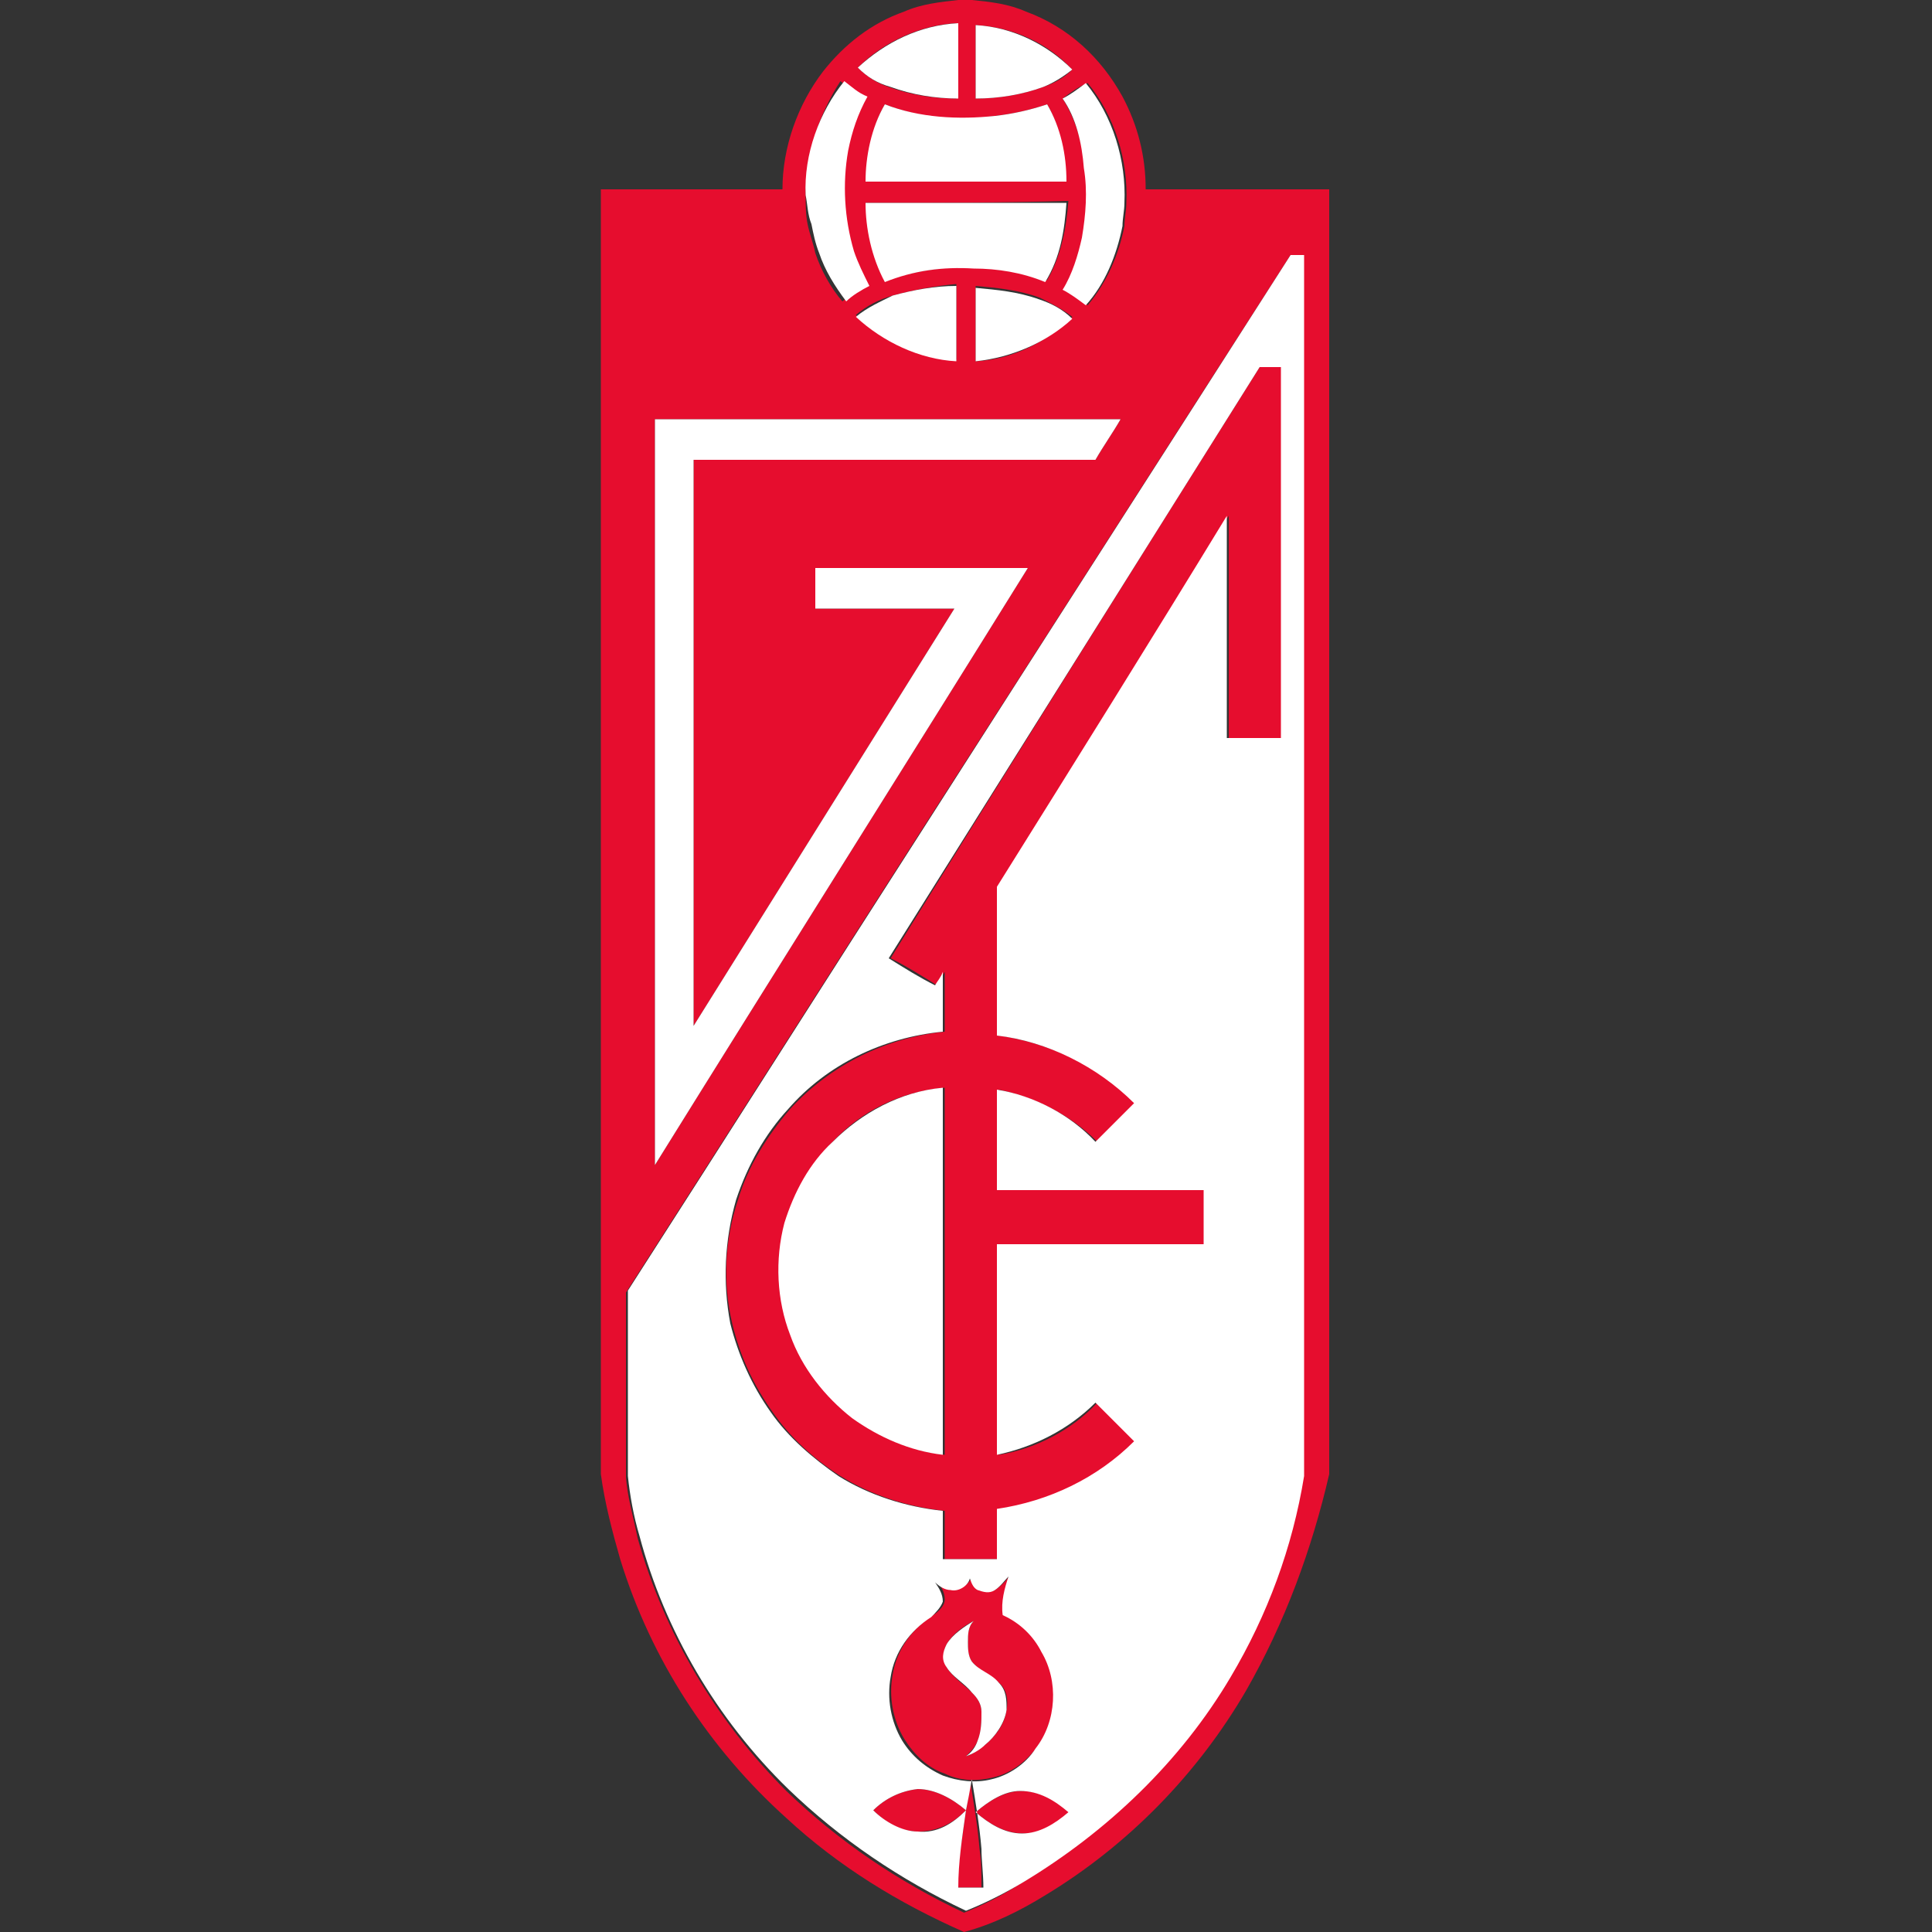 <?xml version="1.0" encoding="utf-8"?>
<!-- Generator: Adobe Illustrator 19.2.1, SVG Export Plug-In . SVG Version: 6.00 Build 0)  -->
<svg version="1.1" id="Capa_1" xmlns="http://www.w3.org/2000/svg" xmlns:xlink="http://www.w3.org/1999/xlink" x="0px" y="0px"
	 viewBox="0 0 100 100" style="enable-background:new 0 0 100 100;" xml:space="preserve">
<rect x="0" y="0" width="100" height="100" fill="#333333" stroke="none"/>
<style type="text/css">
	.st0{fill:url(#path34_4_);}
	.st1{fill:url(#path890_1_);}
	.st2{fill:#FFE500;stroke:#000000;stroke-width:2.098;stroke-miterlimit:3.863;}
	.st3{fill:#DA020E;}
	.st4{fill:#FFE500;}
	.st5{clip-path:url(#SVGID_2_);}
	.st6{fill:none;stroke:#B54005;stroke-width:10;stroke-miterlimit:3.863;}
	.st7{fill:url(#path7506_1_);}
	.st8{fill:url(#path8794_1_);}
	.st9{fill:url(#path15846_1_);}
	.st10{fill:url(#path16274_1_);}
	.st11{fill:url(#path39821_1_);}
	.st12{fill:url(#path39847_1_);}
	.st13{fill:url(#path39878_1_);}
	.st14{fill:url(#path39888_1_);}
	.st15{fill:url(#path41035_1_);}
	.st16{fill:url(#path9646-8_1_);}
	.st17{fill:url(#path41092_1_);}
	.st18{fill:url(#path41094_1_);}
	.st19{fill:none;stroke:#000000;stroke-width:2.098;stroke-miterlimit:3.863;}
	.st20{fill:url(#path41152_1_);}
	.st21{fill:url(#path39854_1_);}
	.st22{fill:url(#path39874_1_);}
	.st23{fill:#9C824A;stroke:#9C824A;stroke-width:0.793;stroke-miterlimit:282;}
	.st24{fill:#023474;stroke:#023474;stroke-width:0.793;stroke-miterlimit:282;}
	.st25{fill:#FFFFFF;stroke:#FFFFFF;stroke-width:0.793;stroke-miterlimit:282;}
	.st26{fill:#EF0107;stroke:#EF0107;stroke-width:0.793;stroke-miterlimit:282;}
	.st27{fill:#DB0007;stroke:#DB0007;stroke-width:0.793;stroke-miterlimit:282;}
	.st28{fill:#FFFFFF;}
	.st29{fill:#9C824A;}
	.st30{fill:#EF0107;stroke:#EF0107;stroke-width:0.311;stroke-miterlimit:282;}
	.st31{fill:#DB0007;stroke:#DB0007;stroke-width:0.311;stroke-miterlimit:282;}
	.st32{fill:#DB0007;}
	.st33{fill:#FFFFFF;stroke:#FFFFFF;stroke-width:0.311;stroke-miterlimit:282;}
	.st34{fill:#FFFFFF;stroke:#FFFFFF;stroke-width:0.554;stroke-miterlimit:3.864;}
	.st35{fill:#231F20;}
	.st36{fill:#00B6F1;stroke:#00B6F1;stroke-width:1.700000e-02;stroke-miterlimit:3.864;}
	.st37{fill:#EF3E2E;}
	.st38{fill:#BBBDBF;}
	.st39{fill:#F0B83D;}
	.st40{fill:#00B6F1;stroke:#FFFFFF;stroke-width:1.700000e-02;stroke-miterlimit:3.864;}
	.st41{fill:#001C58;}
	.st42{fill:#94BEE5;}
	.st43{fill:none;stroke:#7A003C;stroke-width:2.244;stroke-miterlimit:6;}
	.st44{fill:#7A003C;}
	.st45{fill:#FFE600;}
	.st46{fill:#DBA111;}
	.st47{fill:#034694;}
	.st48{fill:#D1D3D4;}
	.st49{fill:#ED1C24;}
	.st50{fill:#6A7AB5;}
	.st51{fill:none;}
	.st52{fill:#274488;}
	.st53{fill:#004798;stroke:#004798;stroke-width:9.375000e-02;}
	.st54{fill:#FFFFFF;stroke:#FFFFFF;stroke-width:9.375000e-02;}
	.st55{fill:#FABC00;stroke:#FABC00;stroke-width:9.375000e-02;}
	.st56{fill:none;stroke:#FFFFFF;stroke-width:7.865;stroke-miterlimit:3.864;}
	.st57{fill:none;stroke:#FFFFFF;stroke-width:7.865;stroke-miterlimit:12;}
	.st58{fill:none;stroke:#FFFFFF;stroke-width:7.865;stroke-miterlimit:22;}
	.st59{fill:none;stroke:#FFFFFF;stroke-width:7.865;stroke-miterlimit:6;}
	.st60{fill:#00A398;}
	.st61{fill:#D00027;}
	.st62{fill:none;stroke:#FFFFFF;stroke-width:17.391;stroke-miterlimit:3.864;}
	.st63{fill:none;stroke:#FFFFFF;stroke-width:13.111;stroke-miterlimit:3.864;}
	.st64{fill:#FEF667;}
	.st65{fill:#D00027;stroke:#D00027;}
	.st66{fill:#5299C6;}
	.st67{fill:#60223B;}
	.st68{fill:#F7C240;}
	.st69{fill:#292D6B;}
	.st70{fill:#1B458F;}
	.st71{fill:#C4122E;}
	.st72{fill:#27409B;}
	.st73{clip-path:url(#SVGID_4_);}
	.st74{fill:#F4F4F4;}
	.st75{fill:#D3D2D2;}
	.st76{fill:#A7A5A6;}
	.st77{fill:#091453;}
	.st78{fill:none;stroke:#FFFFFF;stroke-width:6.63;}
	.st79{clip-path:url(#SVGID_6_);}
	.st80{fill:#724314;}
	.st81{fill:#240B08;}
	.st82{fill:#018B4B;}
	.st83{fill:#A6181D;}
	.st84{fill:#592D09;}
	.st85{fill:#FFCE65;}
	.st86{fill:#5CBFEB;}
	.st87{fill:none;stroke:#000000;stroke-width:10;}
	.st88{fill:none;stroke:#000000;}
	.st89{fill:#B2B2B2;}
	.st90{fill:none;stroke:#000000;stroke-width:0.3;}
	.st91{fill:#00A650;stroke:#000000;stroke-width:2;}
	.st92{fill:#241F20;stroke:#241F20;stroke-width:9.375000e-02;}
	.st93{fill:#FFF200;stroke:#FFF200;stroke-width:9.375000e-02;}
	.st94{fill:#A68A26;}
	.st95{fill:none;stroke:#A68A26;stroke-width:4.792100e-02;stroke-miterlimit:3.864;}
	.st96{fill:#211E1E;}
	.st97{fill:none;stroke:#211E1E;stroke-width:4.792100e-02;stroke-miterlimit:3.864;}
	.st98{fill:#EB172B;}
	.st99{fill:none;stroke:#EB172B;stroke-width:4.792100e-02;stroke-miterlimit:3.864;}
	.st100{fill:#A68A26;stroke:#A68A26;stroke-width:4.792100e-02;stroke-miterlimit:3.864;}
	.st101{fill:#D1BF7F;}
	.st102{fill:none;stroke:#D1BF7F;stroke-width:4.792100e-02;stroke-miterlimit:3.864;}
	.st103{fill:none;stroke:#FFFFFF;stroke-width:4.792100e-02;stroke-miterlimit:3.864;}
	.st104{fill:#EB172B;stroke:#EB172B;stroke-width:4.792100e-02;stroke-miterlimit:3.864;}
	.st105{fill:#ED2127;}
	.st106{fill:#FBEE23;}
	.st107{stroke:#000000;}
	.st108{fill:#CF1F44;}
	.st109{fill:#1B449C;}
	.st110{fill:#E03A3E;}
	.st111{fill:#E03A3E;stroke:#E03A3E;stroke-width:0.656;}
	.st112{fill:none;stroke:#1B449C;stroke-width:0.749;}
	.st113{fill:none;stroke:#1B449C;stroke-width:0.757;}
	.st114{fill:#1B449C;stroke:#1B449C;stroke-width:0.627;}
	.st115{fill:#1B449C;stroke:#1B449C;stroke-width:0.675;}
	.st116{fill:#2E6ABD;stroke:#2E6ABD;stroke-width:0.617;}
	.st117{fill:#FFFFFF;stroke:#FFFFFF;stroke-width:0.618;}
	.st118{fill:#ED1248;}
	.st119{fill:#2E6ABD;}
	.st120{fill:#FDE100;}
	.st121{fill:#CC0000;}
	.st122{fill:#211E1F;}
	.st123{fill:#ED1A3B;}
	.st124{fill:#00AEEF;}
	.st125{fill:#FFC40D;}
	.st126{fill:#22B24C;}
	.st127{fill:#FFC20E;}
	.st128{fill:#0A3F86;}
	.st129{fill:#005CA9;}
	.st130{fill:#FFE000;}
	.st131{fill:#E2001A;}
	.st132{opacity:0;}
	.st133{opacity:0;fill:#FFFFFF;}
	.st134{fill:#FFFFFF;stroke:#000000;}
	.st135{fill:#0060A9;}
	.st136{fill:#E32219;}
	.st137{fill:#FFED00;}
	.st138{fill:#1D9053;}
	.st139{fill:#52A600;}
	.st140{fill:#EE2523;}
	.st141{fill:#F7D117;}
	.st142{fill:#171796;}
	.st143{fill:#009959;}
	.st144{fill:#D42E12;}
	.st145{fill:#703824;}
	.st146{fill:#E5254E;}
	.st147{fill:#8AC3EE;}
	.st148{fill:#B19221;}
	.st149{fill:#F5C03E;}
	.st150{fill:#FF1119;}
	.st151{fill:#1E6BC0;}
	.st152{fill:#B4742A;}
	.st153{fill:#371B02;}
	.st154{fill:url(#SVGID_7_);}
	.st155{fill:url(#SVGID_8_);}
	.st156{fill:url(#SVGID_9_);}
	.st157{fill:url(#SVGID_10_);}
	.st158{fill:url(#SVGID_11_);}
	.st159{fill:url(#SVGID_12_);}
	.st160{fill:url(#SVGID_13_);}
	.st161{fill:url(#SVGID_14_);}
	.st162{fill:url(#SVGID_15_);}
	.st163{fill:url(#SVGID_16_);}
	.st164{fill:#EB2626;}
	.st165{fill:#E9C32C;}
	.st166{fill:#D9D9D9;}
	.st167{fill:#009C5E;}
	.st168{fill:#1C75BC;}
	.st169{fill:#611D5C;}
	.st170{fill:#E2B900;}
	.st171{fill:#004B95;}
	.st172{fill:#A4234B;}
	.st173{fill:#DB2F36;}
	.st174{fill:#FFDF00;}
	.st175{fill:#A38D44;}
	.st176{fill:#57175E;}
	.st177{fill:#AFDCFD;}
	.st178{fill:#0090C6;}
	.st179{fill:#DB5232;}
	.st180{fill:#23C1E0;}
	.st181{fill:#F1A92A;}
	.st182{fill:#167FB6;}
	.st183{fill:#FED75D;}
	.st184{fill:#378CBF;}
	.st185{fill:#3E9692;}
	.st186{fill:#E67F29;}
	.st187{fill:#D8B43C;}
	.st188{fill:#EF3B33;}
	.st189{fill:#24923D;}
	.st190{opacity:6.000001e-02;fill:#101010;enable-background:new    ;}
	.st191{fill:#00529F;}
	.st192{fill:#EE324E;}
	.st193{fill:#FEBE10;}
	.st194{fill:#143C8B;}
	.st195{fill:#FFE24A;}
	.st196{fill:#EC1D24;}
	.st197{fill:#E6A514;}
	.st198{fill:#FFDF1C;}
	.st199{fill:#EE3524;}
	.st200{fill:#B23428;}
	.st201{fill:#D18816;}
	.st202{fill:#0097D7;}
	.st203{fill:#ED1C23;}
	.st204{fill:#E30613;}
	.st205{fill:#FFE400;}
	.st206{fill:#C51A1B;}
	.st207{clip-path:url(#SVGID_19_);}
	.st208{clip-path:url(#SVGID_20_);fill:none;stroke:#000000;stroke-width:0.813;stroke-miterlimit:3.864;}
	.st209{fill:#0093D5;}
	.st210{fill:#004B9D;}
	.st211{fill:#FCC24F;}
	.st212{fill:#009545;}
	.st213{fill:#0072BB;}
	.st214{fill:#C4974E;}
	.st215{fill:url(#path1292_1_);}
	.st216{fill:#004996;}
	.st217{fill:#FFE667;}
	.st218{fill:none;stroke:#005187;stroke-width:0.153;stroke-miterlimit:3.864;}
	.st219{fill:#005187;}
	.st220{clip-path:url(#SVGID_22_);}
	.st221{clip-path:url(#SVGID_24_);fill:none;stroke:#000000;stroke-width:0.296;stroke-miterlimit:3.864;}
	.st222{clip-path:url(#SVGID_26_);fill:#FFE667;}
	.st223{clip-path:url(#SVGID_28_);fill:none;stroke:#000000;stroke-width:8.300000e-02;stroke-miterlimit:3.864;}
	.st224{fill:none;stroke:#000000;stroke-width:0.153;stroke-miterlimit:3.864;}
	.st225{clip-path:url(#SVGID_30_);fill:#E70005;}
	.st226{clip-path:url(#SVGID_32_);fill:none;stroke:#E70005;stroke-width:0.296;stroke-miterlimit:3.864;}
	.st227{clip-path:url(#SVGID_34_);fill:#E70005;}
	.st228{clip-path:url(#SVGID_36_);fill:none;stroke:#E70005;stroke-width:0.296;stroke-miterlimit:3.864;}
	.st229{clip-path:url(#SVGID_38_);fill:#E70005;}
	.st230{clip-path:url(#SVGID_40_);fill:none;stroke:#E70005;stroke-width:0.296;stroke-miterlimit:3.864;}
	.st231{clip-path:url(#SVGID_42_);fill:#E70005;}
	.st232{clip-path:url(#SVGID_44_);fill:none;stroke:#E70005;stroke-width:0.296;stroke-miterlimit:3.864;}
	.st233{fill:#E70005;}
	.st234{fill:none;stroke:#000000;stroke-width:0.141;stroke-miterlimit:3.864;}
	.st235{fill:#00276D;}
	.st236{fill:#C49308;}
	.st237{fill:#179D33;}
	.st238{fill:#999999;}
	.st239{fill:#FF0000;}
	.st240{fill:#E31837;}
	.st241{fill:#06357A;}
	.st242{fill:#B4053F;}
	.st243{fill:#DCA43E;}
	.st244{fill:#005CA5;}
	.st245{fill:#FAC400;}
	.st246{fill:#004083;}
	.st247{fill:#A95932;}
	.st248{fill:none;stroke:#000000;stroke-width:1.222;}
	.st249{fill:#E62627;}
	.st250{fill:#00458C;}
	.st251{fill:#E11B22;}
	.st252{fill:#00AB4E;}
	.st253{fill:#F47920;}
	.st254{fill:#C7C8CA;}
	.st255{fill:#E11515;}
	.st256{fill:#A4965F;}
	.st257{fill:#E51636;}
	.st258{fill:#EACC00;}
	.st259{fill:#4F846B;}
	.st260{fill:#E22227;}
	.st261{fill:#FAE700;}
	.st262{fill:url(#SVGID_45_);}
	.st263{fill:#666666;}
	.st264{fill:#FFF200;}
	.st265{fill:#00275D;}
	.st266{fill:#EF3E33;}
	.st267{fill:none;stroke:#00275D;stroke-width:2.632;}
	.st268{fill:#3F7652;}
	.st269{fill:#F1D261;}
	.st270{fill:#004D8F;}
	.st271{fill:#E7B137;stroke:#E7B137;stroke-miterlimit:10;}
	.st272{fill:#E7B137;}
	.st273{fill:#162577;}
	.st274{fill:#12692C;}
	.st275{fill:#D8141D;}
	.st276{fill:#AB830D;}
	.st277{fill:#0086CB;}
	.st278{fill:#001F42;}
	.st279{fill:#9A8F4A;}
	.st280{fill:#00559D;}
	.st281{fill:#FDDE00;}
	.st282{fill:#00924C;}
	.st283{fill:#233984;}
	.st284{fill:#FFD42E;}
	.st285{fill:#BA3733;}
	.st286{fill:#46714D;}
	.st287{fill:#221F1F;}
	.st288{fill:#00559E;}
	.st289{fill:#005C46;}
	.st290{fill:#FBC860;}
	.st291{fill:#D57C48;}
	.st292{fill:#040403;}
	.st293{fill:#4AB969;}
	.st294{fill:#8ED8F8;}
	.st295{fill:#FEC34E;}
	.st296{fill:#FFC95B;}
	.st297{fill:#00644C;}
	.st298{fill:#70B865;}
	.st299{fill:#CA6F44;}
	.st300{fill:#A8B8BE;}
	.st301{fill:#1C2C80;}
	.st302{fill:#E10321;}
	.st303{fill:none;stroke:#231F20;stroke-width:0.318;stroke-miterlimit:3.864;}
	.st304{fill:#D71920;}
	.st305{fill:#484749;}
	.st306{fill:#D9DBDC;}
	.st307{fill:#DF725A;}
	.st308{fill:#F2CABA;}
	.st309{fill:#E89C84;}
	.st310{fill:#264F99;}
	.st311{clip-path:url(#SVGID_47_);}
	.st312{fill:#161413;}
	.st313{fill:#ED1B26;}
	.st314{fill:#E60D2E;}
	.st315{fill:#FCD600;}
	.st316{fill:#004D91;}
	.st317{fill:#EAB412;}
	.st318{fill:#FDD31D;}
	.st319{fill:#EFB800;}
</style>
<g>
	<path id="path5_12_"  class="st314" d="M49.6,0h0.7c1,0.1,1.9,0.2,2.8,0.6C55.3,1.4,57,3,58.1,5
		c0.8,1.5,1.2,3.1,1.2,4.8c3.2,0,6.3,0,9.5,0v66.5c-0.9,3.9-2.3,7.7-4.3,11.2c-2.5,4.3-6.1,8-10.4,10.6c-1.3,0.8-2.7,1.5-4.2,1.9
		c-3.4-1.5-6.5-3.4-9.2-5.9c-4-3.6-7-8.2-8.6-13.4c-0.4-1.4-0.8-2.9-1-4.4V9.8c3.1,0,6.3,0,9.4,0c0-2.2,0.8-4.4,2.1-6.1
		c1.1-1.4,2.5-2.5,4.2-3.1C47.7,0.2,48.7,0.1,49.6,0 M44.4,3.5C44.9,4,45.4,4.3,46,4.5c1.1,0.4,2.3,0.6,3.5,0.6c0-1.3,0-2.6,0-3.9
		C47.6,1.3,45.7,2.2,44.4,3.5 M50.5,1.3c0,1.3,0,2.6,0,3.8c1.2,0,2.4-0.2,3.5-0.6c0.6-0.2,1.1-0.5,1.5-0.9
		C54.2,2.2,52.4,1.4,50.5,1.3 M41.7,10.1c0,0.5,0,1,0.1,1.5c0.1,0.5,0.3,1,0.4,1.5c0.3,0.9,0.8,1.8,1.4,2.5c0.4-0.3,0.8-0.6,1.2-0.8
		c-0.4-0.6-0.6-1.2-0.8-1.8c-0.5-1.7-0.6-3.5-0.3-5.2c0.2-1,0.5-1.9,1-2.8c-0.4-0.2-0.8-0.5-1.2-0.8C42.4,5.9,41.7,8,41.7,10.1
		 M55,5.1c0.7,1.1,1,2.3,1.2,3.6c0.1,1.2,0.1,2.4-0.1,3.6c-0.2,1-0.5,1.9-1,2.7c0.4,0.2,0.8,0.5,1.2,0.8c1-1.2,1.6-2.6,1.9-4.1
		c0-0.4,0.1-0.8,0.1-1.2c0.1-2.2-0.6-4.5-2-6.2C55.8,4.5,55.4,4.8,55,5.1 M45.8,5.4c-0.7,1.2-0.9,2.7-1,4c3.5,0,7,0,10.4,0
		c-0.1-1.4-0.3-2.8-1-4c-0.9,0.3-1.8,0.5-2.7,0.6C49.5,6.3,47.6,6.1,45.8,5.4 M44.8,10.5c0.1,1.4,0.3,2.8,1.1,4
		c1.5-0.5,3-0.7,4.6-0.7c1.3,0.1,2.5,0.3,3.7,0.7c0.7-1.2,1-2.7,1.1-4.1C51.7,10.5,48.2,10.5,44.8,10.5 M66.8,13.2
		c-6.3,9.8-12.5,19.5-18.8,29.3c-5.2,8.1-10.4,16.3-15.6,24.4c0,2.7,0,5.4,0,8.1c0,0.5,0,1,0,1.5c0.1,1.1,0.4,2.1,0.6,3.1
		c1.4,5,4.1,9.5,7.7,13.1c2.7,2.6,5.8,4.7,9.2,6.3c1-0.4,2-0.9,2.9-1.5c4.4-2.6,8.1-6.3,10.7-10.6c1.9-3.2,3.2-6.7,3.8-10.4
		c0-21.1,0-42.1,0-63.2C67.3,13.2,67.1,13.2,66.8,13.2 M46.2,15.3c-0.7,0.2-1.3,0.5-1.9,1c1.4,1.4,3.2,2.2,5.2,2.3
		c0-1.3,0-2.6,0-3.9C48.4,14.8,47.3,15,46.2,15.3 M50.5,18.7c1.9-0.1,3.7-1,5-2.3c-0.5-0.4-1.1-0.7-1.7-1c-1.1-0.4-2.2-0.5-3.3-0.6
		C50.5,16.1,50.5,17.4,50.5,18.7 M33.9,21.7c0,12.9,0,25.8,0,38.6c6.4-10.3,12.9-20.6,19.3-30.9c-3.7,0-7.3,0-11,0
		c0,0.7,0,1.4,0,2.1c2.4,0,4.8,0,7.2,0c-4.5,7.2-9,14.4-13.5,21.6c0-9.8,0-19.6,0-29.3c6.9,0,13.8,0,20.8,0c0.4-0.7,0.9-1.4,1.3-2.1
		C50,21.7,41.9,21.7,33.9,21.7z"/>
	<path id="path7_11_"  class="st314" d="M65.2,19c0.4,0,0.8,0,1.2,0c0,6.4,0,12.8,0,19.2
		c-0.9,0-1.9,0-2.8,0c0-3.8,0-7.7,0-11.5c-4,6.4-8,12.8-11.9,19.2c0,0,0,0.1,0,0.1c0,2.5,0,5,0,7.6c2.7,0.4,5.2,1.6,7.1,3.5
		c-0.7,0.7-1.3,1.3-2,2c-1.4-1.4-3.2-2.3-5.1-2.7c0,1.7,0,3.4,0,5.2c3.6,0,7.1,0,10.7,0c0,0.9,0,1.9,0,2.8c-3.6,0-7.1,0-10.7,0
		c0,3.6,0,7.3,0,10.9c1.9-0.3,3.8-1.3,5.1-2.7c0.7,0.7,1.3,1.3,2,2c-1.9,1.9-4.5,3.2-7.1,3.5c0,0.9,0,1.7,0,2.6c-0.9,0-1.9,0-2.8,0
		c0-0.8,0-1.7,0-2.5c-1.9-0.2-3.8-0.8-5.4-1.8c-1.4-0.9-2.6-2-3.5-3.3c-1-1.4-1.7-2.9-2.1-4.6c-0.5-2.1-0.4-4.3,0.3-6.4
		c0.5-1.7,1.5-3.3,2.7-4.7c2.1-2.3,5-3.7,8-4c0-1,0-2.1,0-3.1c-0.1,0.2-0.3,0.4-0.4,0.7c-0.8-0.5-1.6-1-2.4-1.4
		C52.4,39.4,58.8,29.2,65.2,19 M43.1,59.1c-1.1,1.2-2,2.6-2.4,4.2c-0.5,1.9-0.4,4,0.3,5.8c0.6,1.7,1.7,3.2,3.2,4.3
		c1.3,1,3,1.7,4.7,1.9c0-6.3,0-12.7,0-19C46.6,56.5,44.6,57.5,43.1,59.1z"/>
	<path id="path9_13_"  class="st314" d="M51.5,82.3c0.3-0.2,0.6-0.5,0.8-0.8
		c-0.2,0.6-0.4,1.3-0.3,2c0.8,0.4,1.5,1.1,2,1.9c0.9,1.6,0.7,3.6-0.3,5c-0.6,0.8-1.4,1.4-2.3,1.6c-0.8,0.2-1.7,0.2-2.5-0.2
		c-0.9-0.3-1.6-1-2.1-1.8c-0.6-1-0.8-2.2-0.6-3.3c0.2-1.3,1-2.4,2.1-3.1c0.3-0.2,0.6-0.5,0.6-0.8c0-0.4-0.2-0.7-0.4-1
		c0.2,0.2,0.5,0.3,0.8,0.4c0.4,0.1,0.9-0.2,1-0.6c0.1,0.2,0.2,0.4,0.4,0.6C50.9,82.4,51.2,82.4,51.5,82.3 M49,85.1
		c-0.2,0.4-0.2,0.8,0,1.2c0.3,0.5,0.9,0.9,1.3,1.3c0.3,0.3,0.5,0.6,0.5,1c0,0.5,0,1.1-0.2,1.5c-0.1,0.3-0.4,0.6-0.6,0.8
		c0.4-0.1,0.7-0.4,1-0.6c0.6-0.5,1-1.1,1.1-1.8c0.1-0.5,0-1.1-0.4-1.4c-0.4-0.4-1-0.6-1.4-1.1c-0.2-0.3-0.2-0.6-0.2-1
		c0-0.4,0-0.8,0.3-1.1C49.8,84.2,49.3,84.6,49,85.1z"/>
	<path id="path11_14_"  class="st314" d="M50,93.7c0.1-0.5,0.2-1.1,0.2-1.6
		c0.2,1.2,0.4,2.4,0.5,3.6c0.1,0.7,0.1,1.3,0.1,2c-0.4,0-0.9,0-1.3,0C49.6,96.4,49.8,95.1,50,93.7c-0.7,0.7-1.5,1.1-2.5,1.1
		c-0.9,0-1.7-0.5-2.3-1.1c0.6-0.6,1.4-1,2.3-1.1C48.4,92.6,49.3,93.1,50,93.7z"/>
	<path id="path13_13_"  class="st314" d="M50.5,93.8c0.7-0.6,1.5-1.1,2.4-1.1
		c0.9,0,1.8,0.5,2.5,1.1c-0.7,0.6-1.5,1.1-2.4,1.1C52,94.9,51.2,94.4,50.5,93.8z"/>
	<path id="path16_2_"  class="st28" d="M44.4,3.5c1.4-1.3,3.2-2.2,5.2-2.3c0,1.3,0,2.6,0,3.9
		c-1.2,0-2.4-0.2-3.5-0.6C45.4,4.3,44.9,4,44.4,3.5z"/>
	<path id="path18_2_"  class="st28" d="M50.5,1.3c1.9,0.1,3.7,1,5,2.3c-0.5,0.4-1,0.7-1.5,0.9
		c-1.1,0.4-2.3,0.6-3.5,0.6C50.5,3.8,50.5,2.5,50.5,1.3z"/>
	<path id="path20_2_"  class="st28" d="M41.7,10.1c-0.1-2.1,0.7-4.3,2-5.9c0.4,0.3,0.7,0.6,1.2,0.8
		c-0.5,0.9-0.8,1.8-1,2.8c-0.3,1.7-0.2,3.5,0.3,5.2c0.2,0.6,0.5,1.2,0.8,1.8c-0.4,0.2-0.9,0.5-1.2,0.8c-0.6-0.8-1.1-1.6-1.4-2.5
		c-0.2-0.5-0.3-1-0.4-1.5C41.8,11.1,41.8,10.6,41.7,10.1z"/>
	<path id="path22_4_"  class="st28" d="M55,5.1c0.4-0.2,0.8-0.5,1.2-0.8c1.4,1.7,2.1,4,2,6.2
		c0,0.4-0.1,0.8-0.1,1.2c-0.3,1.5-0.9,3-1.9,4.1c-0.4-0.3-0.8-0.6-1.2-0.8c0.5-0.8,0.8-1.8,1-2.7c0.2-1.2,0.3-2.4,0.1-3.6
		C56,7.4,55.7,6.1,55,5.1z"/>
	<path id="path24_2_"  class="st28" d="M45.8,5.4c1.8,0.7,3.8,0.8,5.7,0.6c0.9-0.1,1.8-0.3,2.7-0.6
		c0.7,1.2,1,2.6,1,4c-3.5,0-7,0-10.4,0C44.8,8.1,45.1,6.6,45.8,5.4z"/>
	<path id="path26_4_"  class="st28" d="M44.8,10.5c3.5,0,7,0,10.4,0c-0.1,1.4-0.3,2.8-1.1,4.1
		c-1.2-0.5-2.5-0.7-3.7-0.7c-1.6-0.1-3.1,0.1-4.6,0.7C45.1,13.3,44.8,11.8,44.8,10.5z"/>
	<path id="path28_2_"  class="st28" d="M66.8,13.2c0.2,0,0.5,0,0.7,0c0,21.1,0,42.1,0,63.2
		c-0.6,3.7-1.9,7.2-3.8,10.4c-2.6,4.4-6.4,8-10.7,10.6C52,98,51,98.5,50,98.9c-3.4-1.6-6.5-3.7-9.2-6.3c-3.7-3.6-6.4-8.2-7.7-13.1
		c-0.3-1-0.5-2.1-0.6-3.1c0-0.5,0-1,0-1.5c0-2.7,0-5.4,0-8.1c5.2-8.1,10.4-16.3,15.6-24.4C54.3,32.7,60.6,22.9,66.8,13.2 M65.2,19
		C58.8,29.2,52.4,39.4,46,49.6c0.8,0.5,1.6,1,2.4,1.4c0.1-0.2,0.3-0.4,0.4-0.7c0,1,0,2.1,0,3.1c-3.1,0.3-6,1.7-8,4
		c-1.2,1.3-2.1,2.9-2.7,4.7c-0.6,2.1-0.7,4.3-0.3,6.4c0.4,1.6,1.1,3.2,2.1,4.6c0.9,1.3,2.2,2.4,3.5,3.3c1.6,1,3.5,1.6,5.4,1.8
		c0,0.8,0,1.7,0,2.5c0.9,0,1.9,0,2.8,0c0-0.9,0-1.7,0-2.6c2.7-0.4,5.2-1.6,7.1-3.5c-0.7-0.7-1.3-1.3-2-2c-1.4,1.4-3.2,2.3-5.1,2.7
		c0-3.6,0-7.3,0-10.9c3.6,0,7.1,0,10.7,0c0-0.9,0-1.9,0-2.8c-3.6,0-7.1,0-10.7,0c0-1.7,0-3.4,0-5.2c1.9,0.3,3.8,1.3,5.1,2.7
		c0.7-0.7,1.3-1.3,2-2c-1.9-1.9-4.5-3.2-7.1-3.5c0-2.5,0-5,0-7.6c0-0.1,0-0.1,0-0.1c4-6.4,8-12.8,11.9-19.2c0,3.8,0,7.7,0,11.5
		c0.9,0,1.9,0,2.8,0c0-6.4,0-12.8,0-19.2C66,19,65.6,19,65.2,19 M51.5,82.3c-0.3,0.2-0.6,0.1-0.9,0c-0.2-0.1-0.3-0.3-0.4-0.6
		c-0.1,0.4-0.6,0.7-1,0.6c-0.3,0-0.6-0.2-0.8-0.4c0.2,0.3,0.4,0.6,0.4,1c-0.1,0.3-0.4,0.6-0.6,0.8c-1.1,0.7-1.9,1.8-2.1,3.1
		c-0.2,1.1,0,2.3,0.6,3.3c0.5,0.8,1.2,1.4,2.1,1.8c0.8,0.3,1.7,0.4,2.5,0.2c0.9-0.2,1.8-0.8,2.3-1.6c1.1-1.4,1.2-3.5,0.3-5
		c-0.4-0.8-1.1-1.5-2-1.9c-0.1-0.7,0.1-1.4,0.3-2C52,81.8,51.8,82.1,51.5,82.3 M50,93.7c-0.7-0.6-1.6-1.1-2.5-1.1
		c-0.9,0.1-1.7,0.5-2.3,1.1c0.6,0.6,1.5,1.1,2.3,1.1C48.5,94.9,49.3,94.4,50,93.7c-0.2,1.4-0.4,2.7-0.4,4c0.4,0,0.9,0,1.3,0
		c0-0.7-0.1-1.4-0.1-2c-0.1-1.2-0.3-2.4-0.5-3.6C50.2,92.7,50.1,93.2,50,93.7 M50.5,93.8c0.7,0.6,1.5,1.1,2.4,1.1
		c0.9,0,1.7-0.5,2.4-1.1c-0.7-0.6-1.5-1.1-2.5-1.1C52,92.7,51.2,93.2,50.5,93.8z"/>
	<path id="path30_4_"  class="st28" d="M46.2,15.3c1.1-0.3,2.2-0.5,3.3-0.5c0,1.3,0,2.6,0,3.9
		c-1.9-0.1-3.8-1-5.2-2.3C44.9,15.9,45.6,15.6,46.2,15.3z"/>
	<path id="path32_3_"  class="st28" d="M50.5,18.7c0-1.3,0-2.6,0-3.8c1.1,0.1,2.2,0.2,3.3,0.6
		c0.6,0.2,1.2,0.5,1.7,1C54.2,17.7,52.4,18.5,50.5,18.7z"/>
	<path id="path34_3_"  class="st28" d="M33.9,21.7c8,0,16.1,0,24.1,0c-0.4,0.7-0.9,1.4-1.3,2.1
		c-6.9,0-13.8,0-20.8,0c0,9.8,0,19.6,0,29.3c4.5-7.2,9-14.4,13.5-21.6c-2.4,0-4.8,0-7.2,0c0-0.7,0-1.4,0-2.1c3.7,0,7.3,0,11,0
		c-6.4,10.3-12.9,20.6-19.3,30.9C33.9,47.5,33.9,34.6,33.9,21.7z"/>
	<path id="path36_1_"  class="st28" d="M43.1,59.1c1.5-1.5,3.5-2.6,5.7-2.8c0,6.3,0,12.7,0,19
		c-1.7-0.2-3.3-0.9-4.7-1.9c-1.4-1.1-2.6-2.6-3.2-4.3c-0.7-1.8-0.8-3.9-0.3-5.8C41.1,61.7,41.9,60.2,43.1,59.1z"/>
	<path id="path38_1_"  class="st28" d="M49,85.1c0.3-0.5,0.9-0.9,1.4-1.2c-0.3,0.3-0.3,0.7-0.3,1.1
		c0,0.3,0,0.7,0.2,1c0.4,0.5,1,0.6,1.4,1.1c0.4,0.4,0.4,0.9,0.4,1.4c-0.1,0.7-0.6,1.4-1.1,1.8c-0.3,0.3-0.7,0.5-1,0.6
		c0.3-0.2,0.5-0.5,0.6-0.8c0.2-0.5,0.2-1,0.2-1.5c0-0.4-0.2-0.7-0.5-1c-0.4-0.5-1-0.8-1.3-1.3C48.7,85.9,48.8,85.5,49,85.1z"/>
</g>
</svg>
